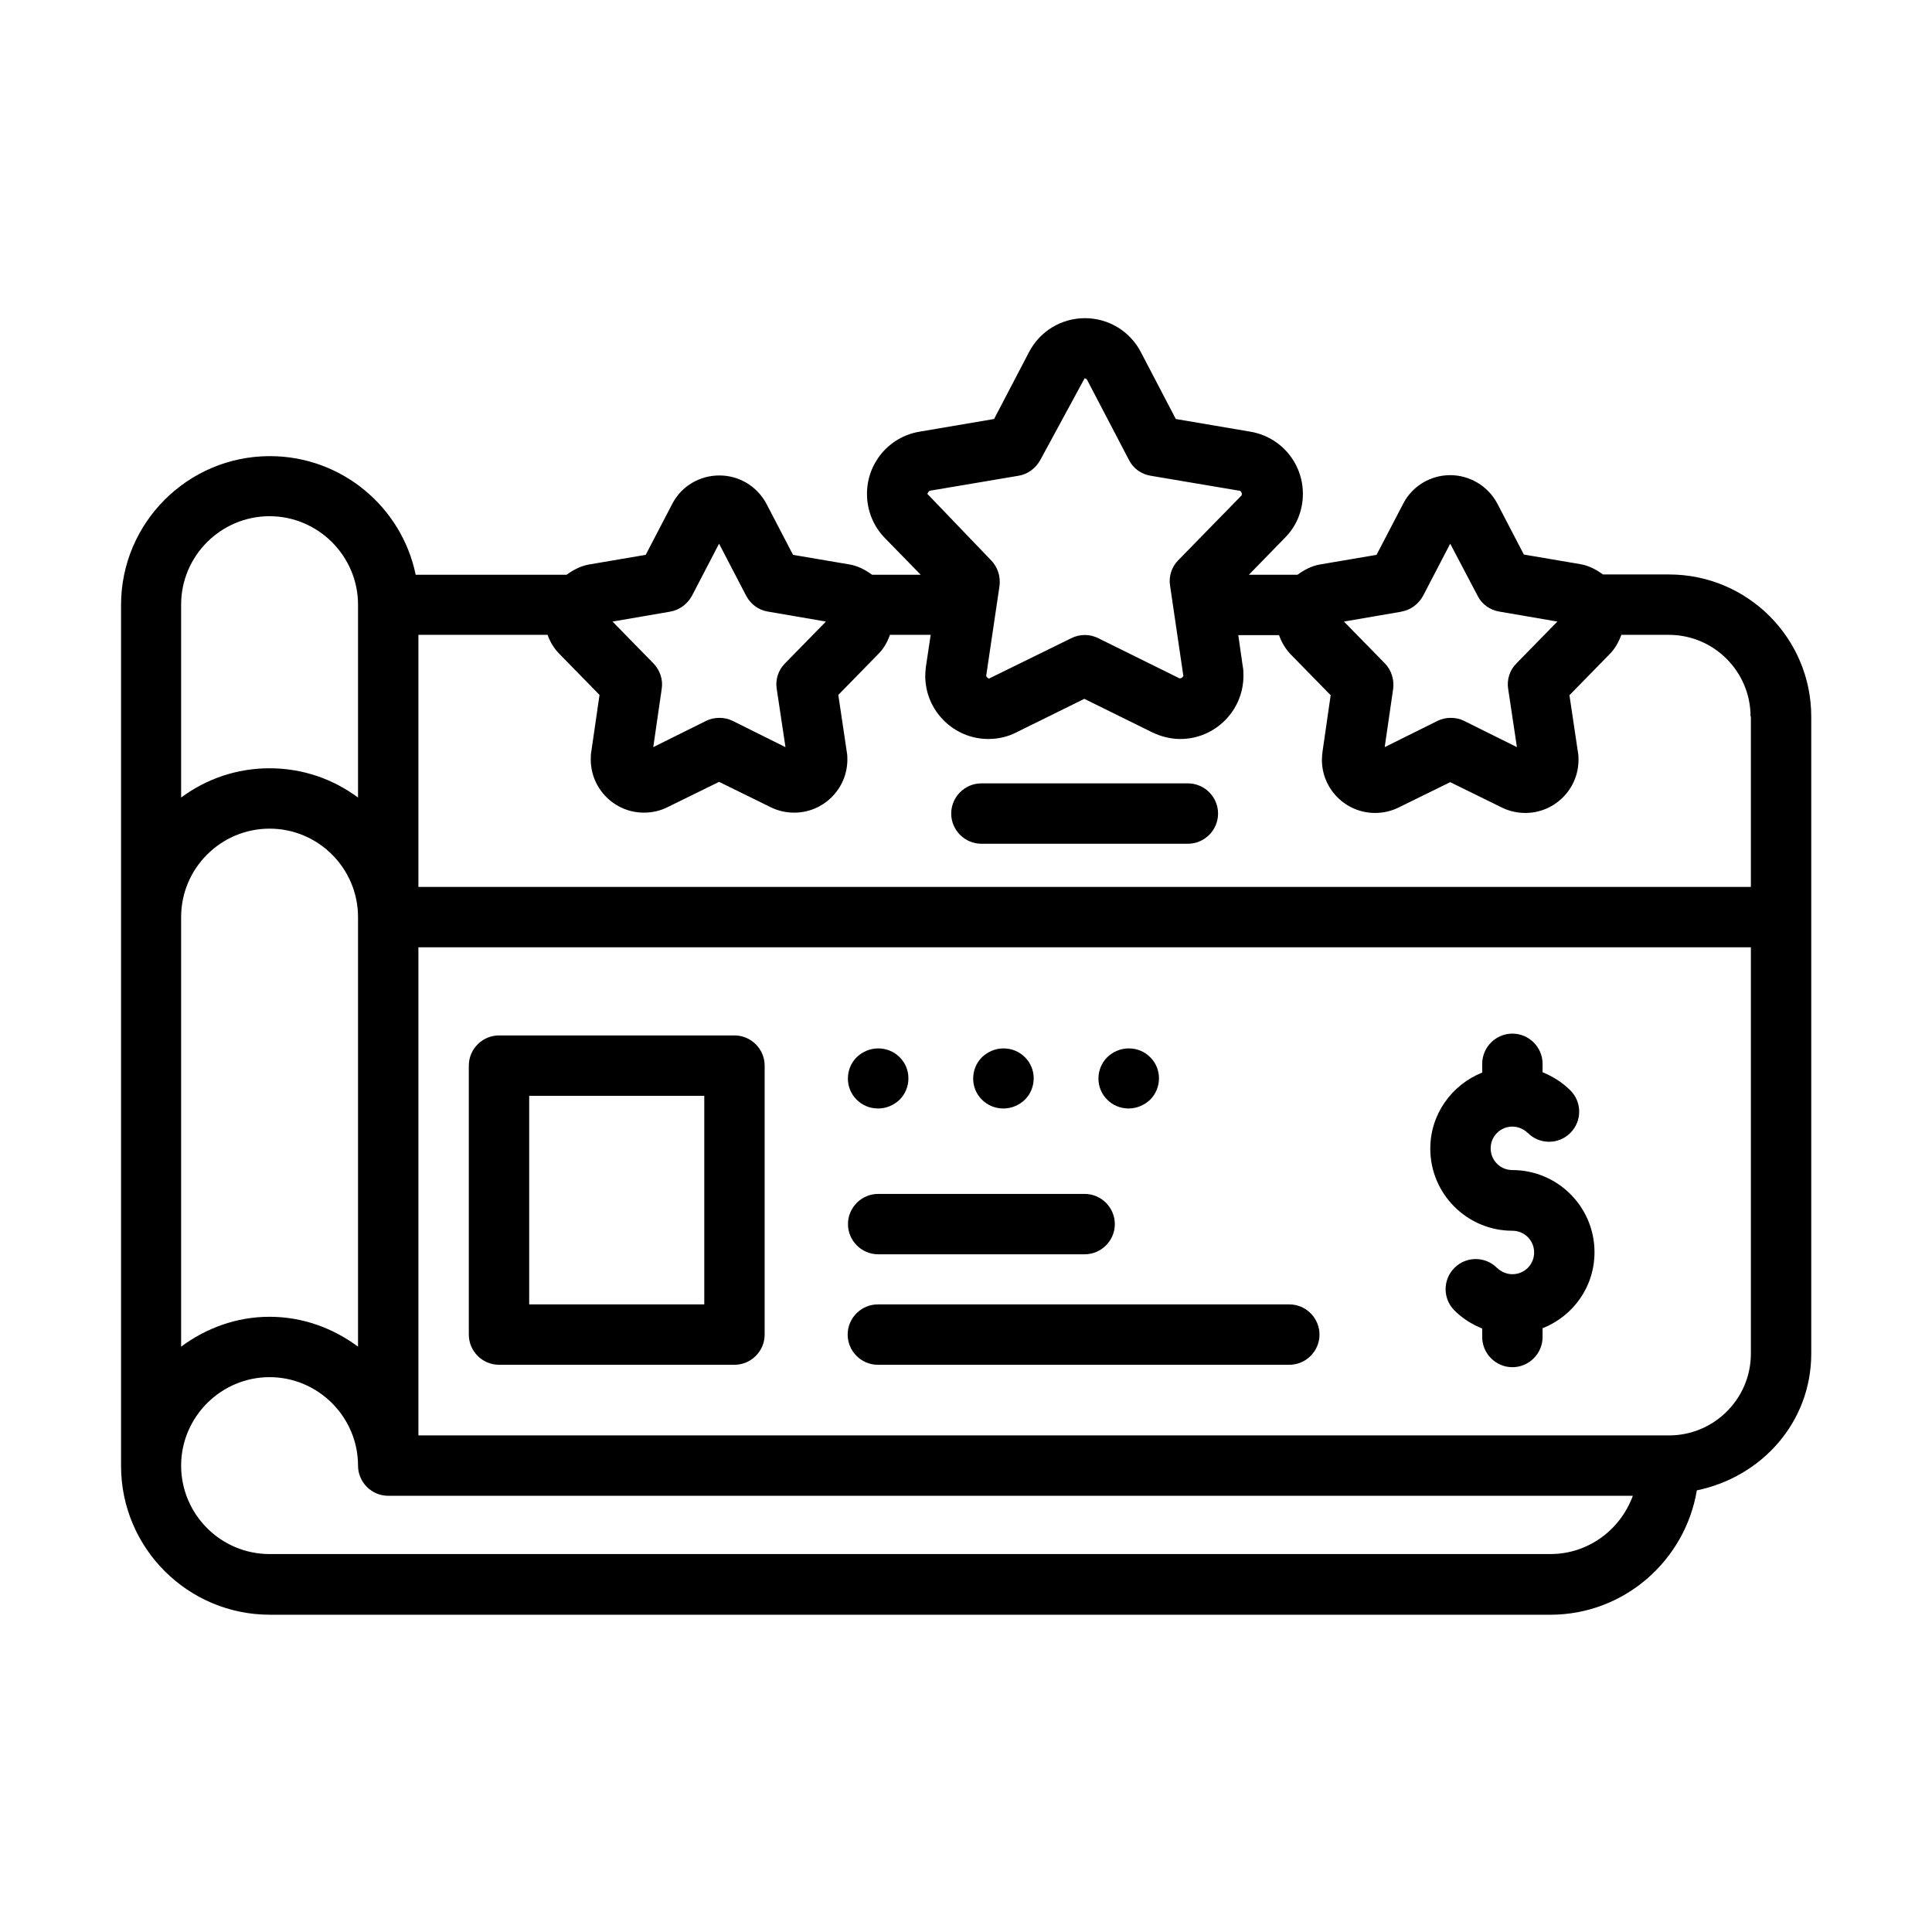 <?xml version="1.0" ?><svg viewBox="0 0 64 64" xmlns="http://www.w3.org/2000/svg"><g id="a"/><g id="b"/><g id="c"><path d="M50.1,38.76c-.4,0-.72-.32-.72-.72s.32-.72,.72-.72c.19,0,.37,.08,.51,.21,.39,.39,1.02,.39,1.41,0s.39-1.02,0-1.41c-.27-.27-.58-.46-.92-.6v-.28c0-.55-.45-1-1-1s-1,.45-1,1v.29c-1,.4-1.72,1.37-1.72,2.52,0,1.5,1.22,2.72,2.72,2.72,.4,0,.72,.32,.72,.72s-.32,.72-.72,.72c-.19,0-.37-.08-.51-.21-.39-.39-1.02-.39-1.41,0s-.39,1.02,0,1.41c.27,.27,.58,.46,.92,.6v.28c0,.55,.45,1,1,1s1-.45,1-1v-.29c1.01-.4,1.72-1.37,1.72-2.52,0-1.5-1.22-2.72-2.72-2.72Z"/><path d="M29.09,36.72c.27,0,.52-.11,.71-.29,.39-.39,.39-1.03,0-1.41-.19-.19-.44-.29-.71-.29s-.52,.11-.71,.29c-.39,.39-.39,1.03,0,1.41,.19,.19,.44,.29,.71,.29Z"/><path d="M33.24,36.72c.27,0,.52-.11,.71-.29,.39-.39,.39-1.03,0-1.41-.19-.19-.44-.29-.71-.29s-.52,.11-.71,.29c-.39,.39-.39,1.03,0,1.41,.19,.19,.44,.29,.71,.29Z"/><path d="M55.29,19.03h-2.19c-.22-.16-.46-.29-.74-.34l-1.88-.32-.88-1.69c-.31-.58-.91-.94-1.56-.94s-1.26,.36-1.56,.95l-.88,1.69-1.88,.32c-.28,.05-.52,.18-.74,.34h-1.61l1.19-1.22c.39-.39,.6-.91,.6-1.46,0-1.02-.73-1.89-1.74-2.06l-2.47-.42-1.16-2.22h0c-.36-.69-1.07-1.12-1.85-1.12s-1.49,.43-1.85,1.12l-1.16,2.22-2.47,.42c-1.01,.17-1.74,1.04-1.74,2.06,0,.55,.21,1.07,.59,1.46l1.19,1.22h-1.61c-.22-.16-.46-.29-.74-.34l-1.88-.32-.88-1.69h0c-.31-.58-.9-.94-1.56-.94s-1.26,.36-1.56,.94l-.88,1.69-1.88,.32c-.28,.05-.52,.18-.74,.34h-5c-.46-2.24-2.45-3.93-4.83-3.93-2.72,0-4.93,2.21-4.93,4.93v28.52c0,2.72,2.21,4.93,4.93,4.93H51.36c2.44,0,4.46-1.79,4.85-4.12,2.14-.44,3.79-2.25,3.79-4.53V23.74c0-2.6-2.11-4.71-4.71-4.71Zm2.71,4.71v5.64H13.86v-8.35h4.28c.08,.23,.21,.45,.39,.63l1.33,1.36-.27,1.86c-.02,.09-.02,.19-.02,.28,0,.97,.79,1.76,1.76,1.76,.27,0,.54-.06,.78-.18l1.71-.84,1.71,.84c.24,.12,.51,.18,.78,.18,.97,0,1.76-.79,1.76-1.76,0-.08,0-.16-.02-.26l-.28-1.88,1.33-1.36c.18-.18,.3-.4,.38-.63h1.35l-.16,1.07c-.01,.1-.02,.19-.02,.29,0,1.15,.94,2.09,2.09,2.09,.32,0,.64-.07,.93-.22l2.25-1.11,2.25,1.11c.29,.14,.61,.22,.93,.22,1.15,0,2.09-.94,2.09-2.09,0-.11,0-.22-.02-.3l-.15-1.05h1.35c.08,.23,.21,.45,.38,.63l1.33,1.36-.27,1.87c-.01,.09-.02,.18-.02,.27,0,.97,.79,1.76,1.76,1.76,.27,0,.54-.06,.78-.18l1.71-.84,1.71,.84c.24,.12,.51,.18,.78,.18,.97,0,1.76-.79,1.76-1.76,0-.08,0-.16-.02-.26l-.28-1.88,1.33-1.36c.18-.18,.3-.4,.39-.64h1.57c1.5,0,2.71,1.22,2.71,2.71Zm-11.58-3.48c.31-.05,.57-.25,.72-.52l.9-1.73,.91,1.73c.14,.28,.41,.47,.72,.52l1.92,.33-1.36,1.39c-.22,.22-.32,.54-.27,.84l.29,1.93-1.75-.87c-.14-.07-.29-.1-.44-.1s-.3,.03-.44,.1l-1.75,.87,.28-1.93c.04-.31-.06-.62-.27-.84l-1.36-1.39,1.92-.33Zm-15.64-4l2.96-.5c.31-.05,.57-.25,.72-.52l1.47-2.71s.07,.02,.08,.05l1.39,2.66c.14,.28,.41,.47,.72,.52l2.96,.5s.08,.05,.05,.15l-2.1,2.15c-.22,.22-.32,.54-.27,.84l.44,2.99s-.04,.09-.13,.08l-2.69-1.33c-.28-.14-.61-.14-.89,0l-2.73,1.34s-.09-.04-.09-.1l.44-2.97c.04-.31-.06-.62-.27-.84l-2.12-2.21s.03-.08,.07-.09Zm-8.58,4c.31-.05,.57-.25,.72-.52l.9-1.73,.9,1.73c.15,.28,.41,.47,.72,.52l1.92,.33-1.36,1.39c-.22,.22-.32,.54-.27,.84l.29,1.93-1.75-.87c-.14-.07-.29-.1-.44-.1s-.3,.03-.44,.1l-1.75,.87,.28-1.93c.05-.31-.06-.62-.27-.84l-1.36-1.39,1.92-.33Zm-16.2-.23c0-1.62,1.32-2.93,2.93-2.93s2.93,1.32,2.93,2.93v6.39c-.82-.61-1.83-.97-2.93-.97s-2.11,.36-2.93,.97v-6.39Zm2.93,7.42c1.62,0,2.93,1.32,2.93,2.93v14.23c-.82-.61-1.83-.99-2.93-.99s-2.11,.38-2.93,.99v-14.23c0-1.62,1.32-2.93,2.93-2.93Zm42.42,24.03H8.93c-1.62,0-2.93-1.32-2.93-2.93s1.32-2.93,2.93-2.93,2.93,1.32,2.93,2.93c0,.55,.45,1,1,1H54.09c-.41,1.12-1.47,1.93-2.73,1.93Zm3.93-3.93H13.86V31.38H58v13.46c0,1.5-1.22,2.71-2.71,2.71Z"/><path d="M39.35,25.95h-6.84c-.55,0-1,.45-1,1s.45,1,1,1h6.84c.55,0,1-.45,1-1s-.45-1-1-1Z"/><path d="M24.33,34.3h-7.8c-.55,0-1,.45-1,1v8.91c0,.55,.45,1,1,1h7.8c.55,0,1-.45,1-1v-8.91c0-.55-.45-1-1-1Zm-1,8.91h-5.8v-6.91h5.8v6.91Z"/><path d="M37.39,36.72c.26,0,.52-.11,.71-.29,.39-.39,.39-1.03,0-1.41-.19-.19-.44-.29-.71-.29s-.52,.11-.71,.29c-.39,.39-.39,1.03,0,1.41,.19,.19,.44,.29,.71,.29Z"/><path d="M29.09,41.55h6.84c.55,0,1-.45,1-1s-.45-1-1-1h-6.84c-.55,0-1,.45-1,1s.45,1,1,1Z"/><path d="M42.71,43.21h-13.63c-.55,0-1,.45-1,1s.45,1,1,1h13.63c.55,0,1-.45,1-1s-.45-1-1-1Z"/></g><g id="d"/><g id="e"/><g id="f"/><g id="g"/><g id="h"/><g id="i"/><g id="j"/><g id="k"/><g id="l"/><g id="m"/><g id="n"/><g id="o"/><g id="p"/><g id="q"/><g id="r"/><g id="s"/><g id="t"/><g id="u"/><g id="v"/><g id="w"/><g id="x"/><g id="y"/><g id="a`"/><g id="aa"/><g id="ab"/><g id="ac"/><g id="ad"/><g id="ae"/><g id="af"/><g id="ag"/><g id="ah"/><g id="ai"/><g id="aj"/><g id="ak"/><g id="al"/><g id="am"/><g id="an"/><g id="ao"/><g id="ap"/><g id="aq"/><g id="ar"/><g id="as"/><g id="at"/><g id="au"/><g id="av"/><g id="aw"/><g id="ax"/></svg>